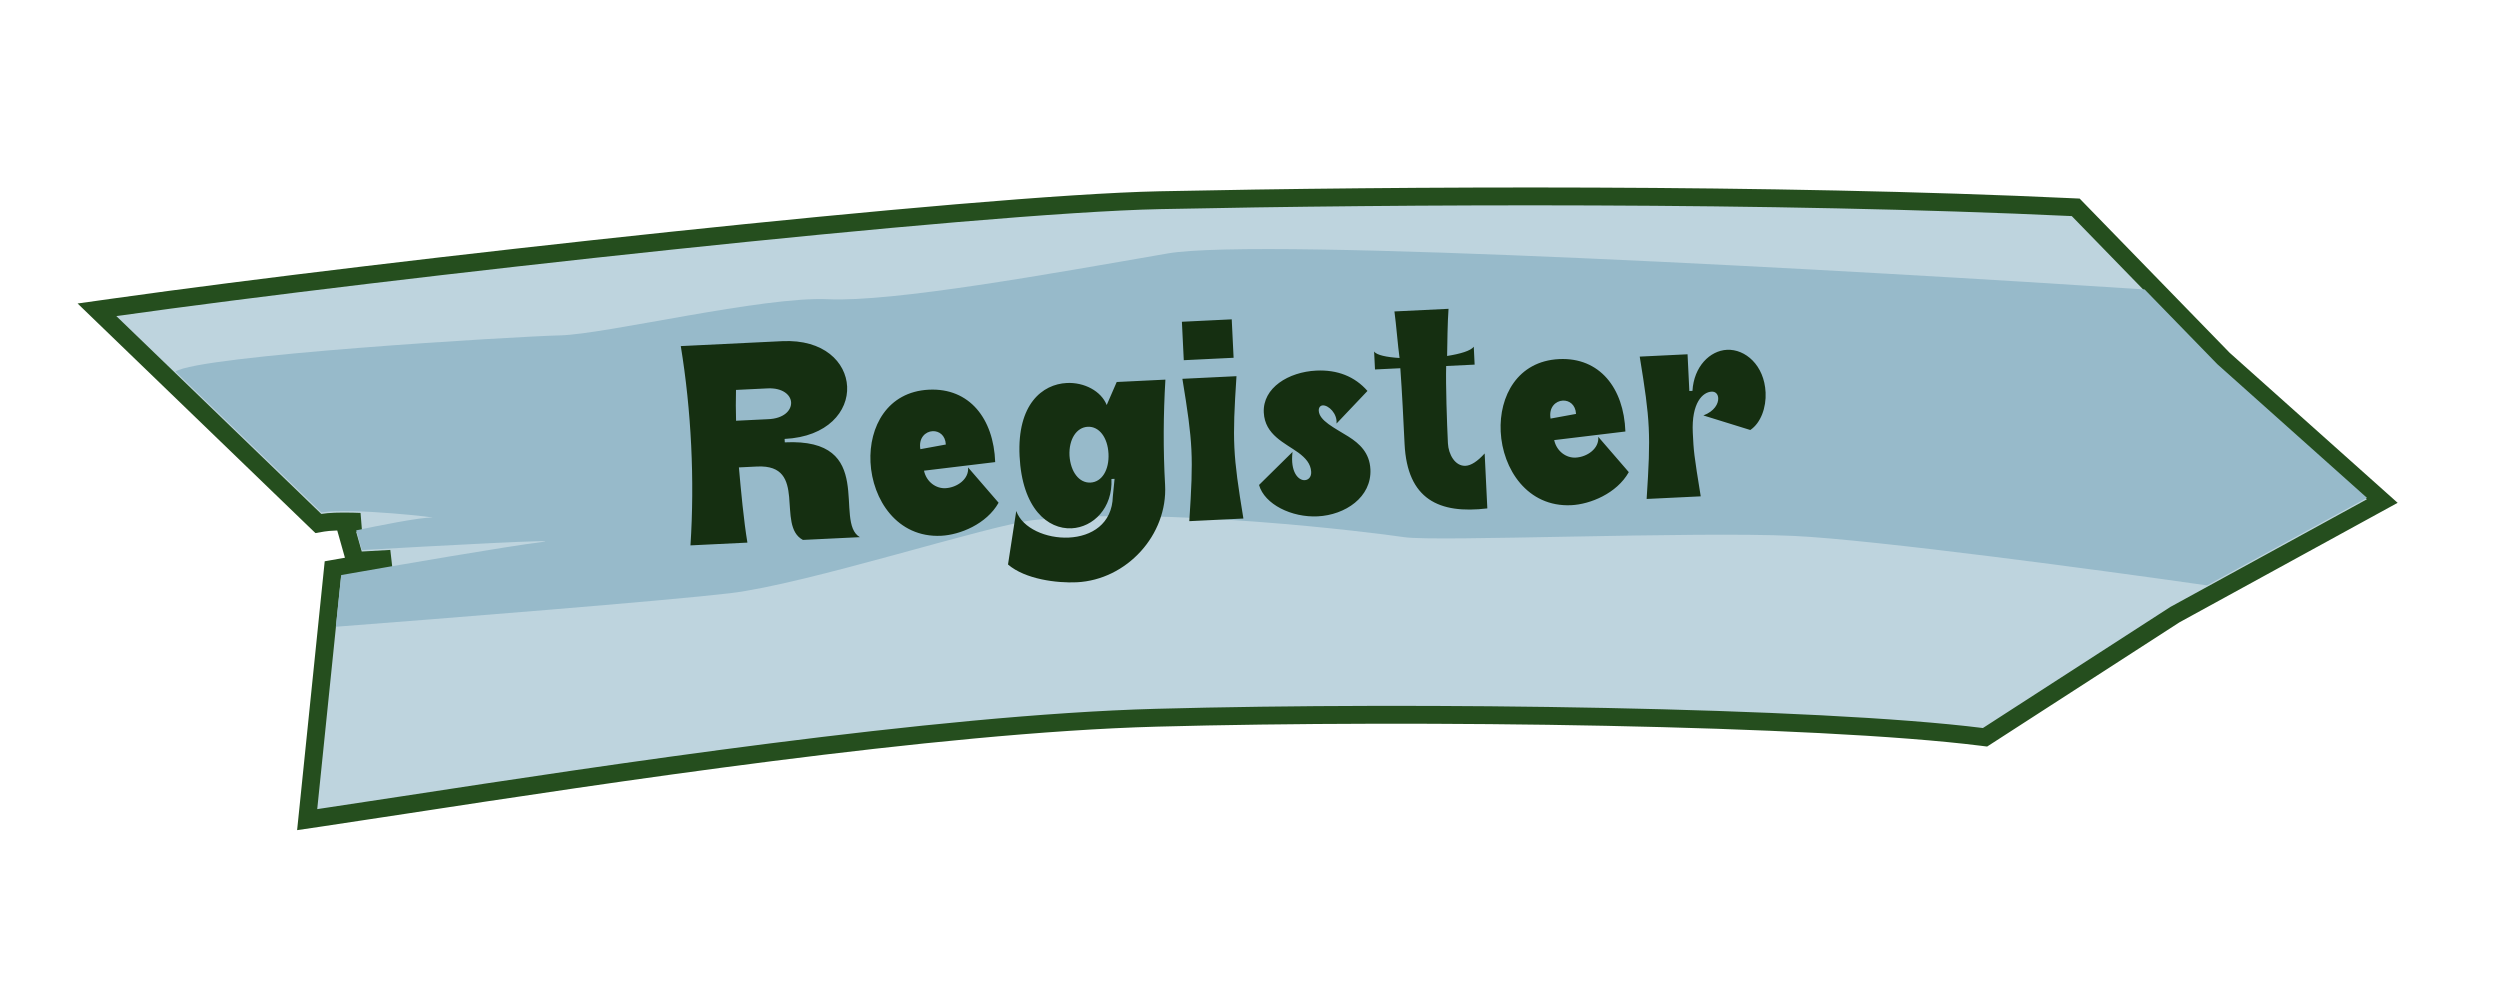 <svg width="280" height="110" viewBox="0 0 280 110" fill="none" xmlns="http://www.w3.org/2000/svg">
<g filter="url(#filter0_d_244_2232)">
<path d="M224.128 79.379L223.822 79.576L223.461 79.531C204.989 77.219 160.49 76.585 131.011 77.386C106.187 78.061 68.993 83.754 46.76 87.158C43.126 87.714 39.891 88.209 37.176 88.611L35.903 88.799L36.035 87.52L38.708 61.47L38.785 60.718L39.529 60.587C41.074 60.316 43.082 59.966 45.271 59.589C44.13 59.653 43.049 59.714 42.072 59.77L41.27 59.816L41.052 59.044L40.429 56.833L40.139 55.807L41.182 55.584C41.383 55.541 41.603 55.495 41.838 55.446C41.549 55.434 41.264 55.426 40.986 55.419C39.565 55.387 38.377 55.422 37.657 55.547L37.157 55.633L36.791 55.281L13.835 33.121L12.36 31.697L14.39 31.412C44.763 27.137 110.711 19.851 131.401 19.422C158.337 18.865 199.818 18.623 233.586 20.203L233.981 20.221L234.256 20.505L250.534 37.238L267.257 52.176L268.313 53.119L267.071 53.799L245.09 65.839L224.128 79.379Z" fill="#BED4DE" stroke="#254E1E" stroke-width="2"/>
<path d="M62.058 57.727C58.549 58.144 45.697 60.354 39.71 61.407L39.116 67.196C50.899 66.293 76.22 64.279 83.239 63.444C92.013 62.401 112.375 55.747 117.433 55.229C132.044 53.731 155.175 56.631 158.786 57.164C162.396 57.696 191.172 56.498 202.417 57.024C211.413 57.445 237.014 60.894 248.69 62.566L266.599 52.757L249.849 37.795L241.698 29.416C209.624 27.309 142.836 23.554 132.28 25.386C119.086 27.677 101.487 30.853 94.232 30.513C86.978 30.174 69.328 34.437 64.233 34.562C59.137 34.687 23.775 36.811 21.146 38.616L37.493 54.396C40.792 53.824 51.278 55.041 49.827 54.973C48.666 54.919 43.724 55.9 41.399 56.397L42.023 58.607C50.163 58.14 65.568 57.309 62.058 57.727Z" fill="#97BACA"/>
</g>
<path d="M76.248 38.762C77.43 45.992 77.808 53.772 77.332 61.083L83.71 60.773C83.305 58.364 82.974 54.832 82.757 52.349L84.798 52.25C90.57 51.97 86.877 58.861 89.927 60.471L96.305 60.162C93.313 58.453 98.29 49.038 87.895 49.543L87.876 49.16C92.723 48.925 95.012 46.033 94.879 43.291C94.747 40.58 92.288 37.983 87.6 38.211L76.248 38.762ZM82.432 43.671L85.971 43.499C87.661 43.417 88.564 44.237 88.604 45.066C88.648 45.959 87.798 46.895 85.979 46.951L82.439 47.123C82.399 45.623 82.409 45.175 82.432 43.671ZM97.495 51.762C97.7 55.971 100.496 60.246 105.407 60.007C107.511 59.905 110.489 58.706 111.843 56.307L108.423 52.35C108.55 53.654 107.19 54.615 105.883 54.678C104.863 54.728 103.773 54.014 103.487 52.717L111.462 51.755C111.289 46.873 108.565 43.425 104.037 43.645C99.382 43.871 97.303 47.808 97.495 51.762ZM104.454 48.291C105.156 48.257 105.882 48.733 105.933 49.786L103.082 50.308C102.861 49.04 103.657 48.33 104.454 48.291ZM112.896 63.224C114.831 64.888 118.399 65.322 120.6 65.215C126.18 64.944 130.795 59.925 130.49 54.315C130.266 50.362 130.296 46.366 130.525 42.519L125.072 42.784L123.951 45.363C123.331 43.795 121.429 42.801 119.484 42.895C116.742 43.028 113.91 45.275 114.192 51.079C114.478 56.978 117.372 59.299 120.019 59.17C122.442 59.053 124.639 56.9 124.481 53.648L124.832 53.631L124.639 55.59C124.566 58.694 122.236 60.085 119.717 60.208C117.198 60.33 114.522 59.181 113.82 57.234L112.896 63.224ZM119.783 51.031C119.695 49.214 120.556 47.861 121.832 47.799C123.107 47.737 124.063 49.002 124.152 50.819C124.24 52.637 123.411 53.987 122.135 54.049C120.86 54.111 119.903 52.847 119.783 51.031ZM133.202 58.37L139.26 58.076C138.078 50.846 138.01 49.443 138.486 42.133L132.428 42.427C133.61 49.657 133.678 51.06 133.202 58.37ZM132.373 36.037L132.582 40.342L138.163 40.071L137.954 35.766L132.373 36.037ZM141.011 54.316C141.628 56.491 144.672 57.973 147.574 57.832C150.667 57.682 153.638 55.684 153.486 52.559C153.397 50.71 152.26 49.678 151.04 48.906C149.425 47.898 147.757 47.116 147.702 46C147.684 45.617 147.898 45.415 148.153 45.403C148.791 45.372 149.795 46.314 149.69 47.438L153.156 43.786C151.735 42.161 149.78 41.392 147.42 41.507C144.327 41.657 141.409 43.429 141.544 46.203C141.666 48.722 143.914 49.604 145.438 50.713C146.201 51.283 146.807 51.925 146.852 52.849C146.88 53.423 146.545 53.759 146.13 53.779C145.429 53.813 144.49 52.9 144.762 50.617L141.011 54.316ZM156.837 41.242C157.034 43.981 157.173 46.851 157.312 49.721C157.614 55.939 161.178 57.587 166.581 56.942L166.282 50.787C165.463 51.69 164.749 52.14 164.143 52.17C162.964 52.227 162.227 50.888 162.167 49.645C162.054 47.317 161.912 43.073 161.971 40.992L165.159 40.838L165.062 38.829C164.733 39.292 163.535 39.638 162.076 39.869C162.102 38.429 162.121 36.191 162.235 34.587L156.177 34.881C156.377 36.374 156.549 38.603 156.749 40.095C155.307 40.006 154.177 39.773 153.901 39.371L153.999 41.38L156.837 41.242ZM168.077 48.335C168.281 52.544 171.077 56.819 175.988 56.581C178.093 56.479 181.071 55.279 182.425 52.88L179.004 48.923C179.132 50.227 177.772 51.188 176.465 51.252C175.444 51.301 174.355 50.587 174.068 49.291L182.044 48.328C181.871 43.446 179.146 39.999 174.618 40.219C169.963 40.445 167.885 44.381 168.077 48.335ZM175.036 44.865C175.737 44.831 176.464 45.307 176.515 46.359L173.663 46.881C173.442 45.614 174.239 44.904 175.036 44.865ZM190.482 55.59C189.707 50.833 189.692 50.514 189.593 48.473C189.429 45.093 190.714 43.912 191.702 43.864C192.149 43.842 192.419 44.149 192.441 44.595C192.47 45.201 192.032 46.053 190.777 46.53L196.034 48.16C197.21 47.368 197.83 45.644 197.747 43.954C197.599 40.893 195.465 39.079 193.424 39.178C191.511 39.271 189.712 41.052 189.556 43.776L189.206 43.793L189.006 39.68L183.649 39.94C184.831 47.17 184.899 48.573 184.423 55.884L190.482 55.59Z" fill="#152F11"/>
<defs>
<filter id="filter0_d_244_2232" x="8.69" y="17.998" width="261.345" height="74.979" filterUnits="userSpaceOnUse" color-interpolation-filters="sRGB">
<feFlood flood-opacity="0" result="BackgroundImageFix"/>
<feColorMatrix in="SourceAlpha" type="matrix" values="0 0 0 0 0 0 0 0 0 0 0 0 0 0 0 0 0 0 127 0" result="hardAlpha"/>
<feOffset dx="-1.5" dy="3"/>
<feComposite in2="hardAlpha" operator="out"/>
<feColorMatrix type="matrix" values="0 0 0 0 0.145 0 0 0 0 0.306 0 0 0 0 0.118 0 0 0 1 0"/>
<feBlend mode="normal" in2="BackgroundImageFix" result="effect1_dropShadow_244_2232"/>
<feBlend mode="normal" in="SourceGraphic" in2="effect1_dropShadow_244_2232" result="shape"/>
</filter>
</defs>
</svg>
